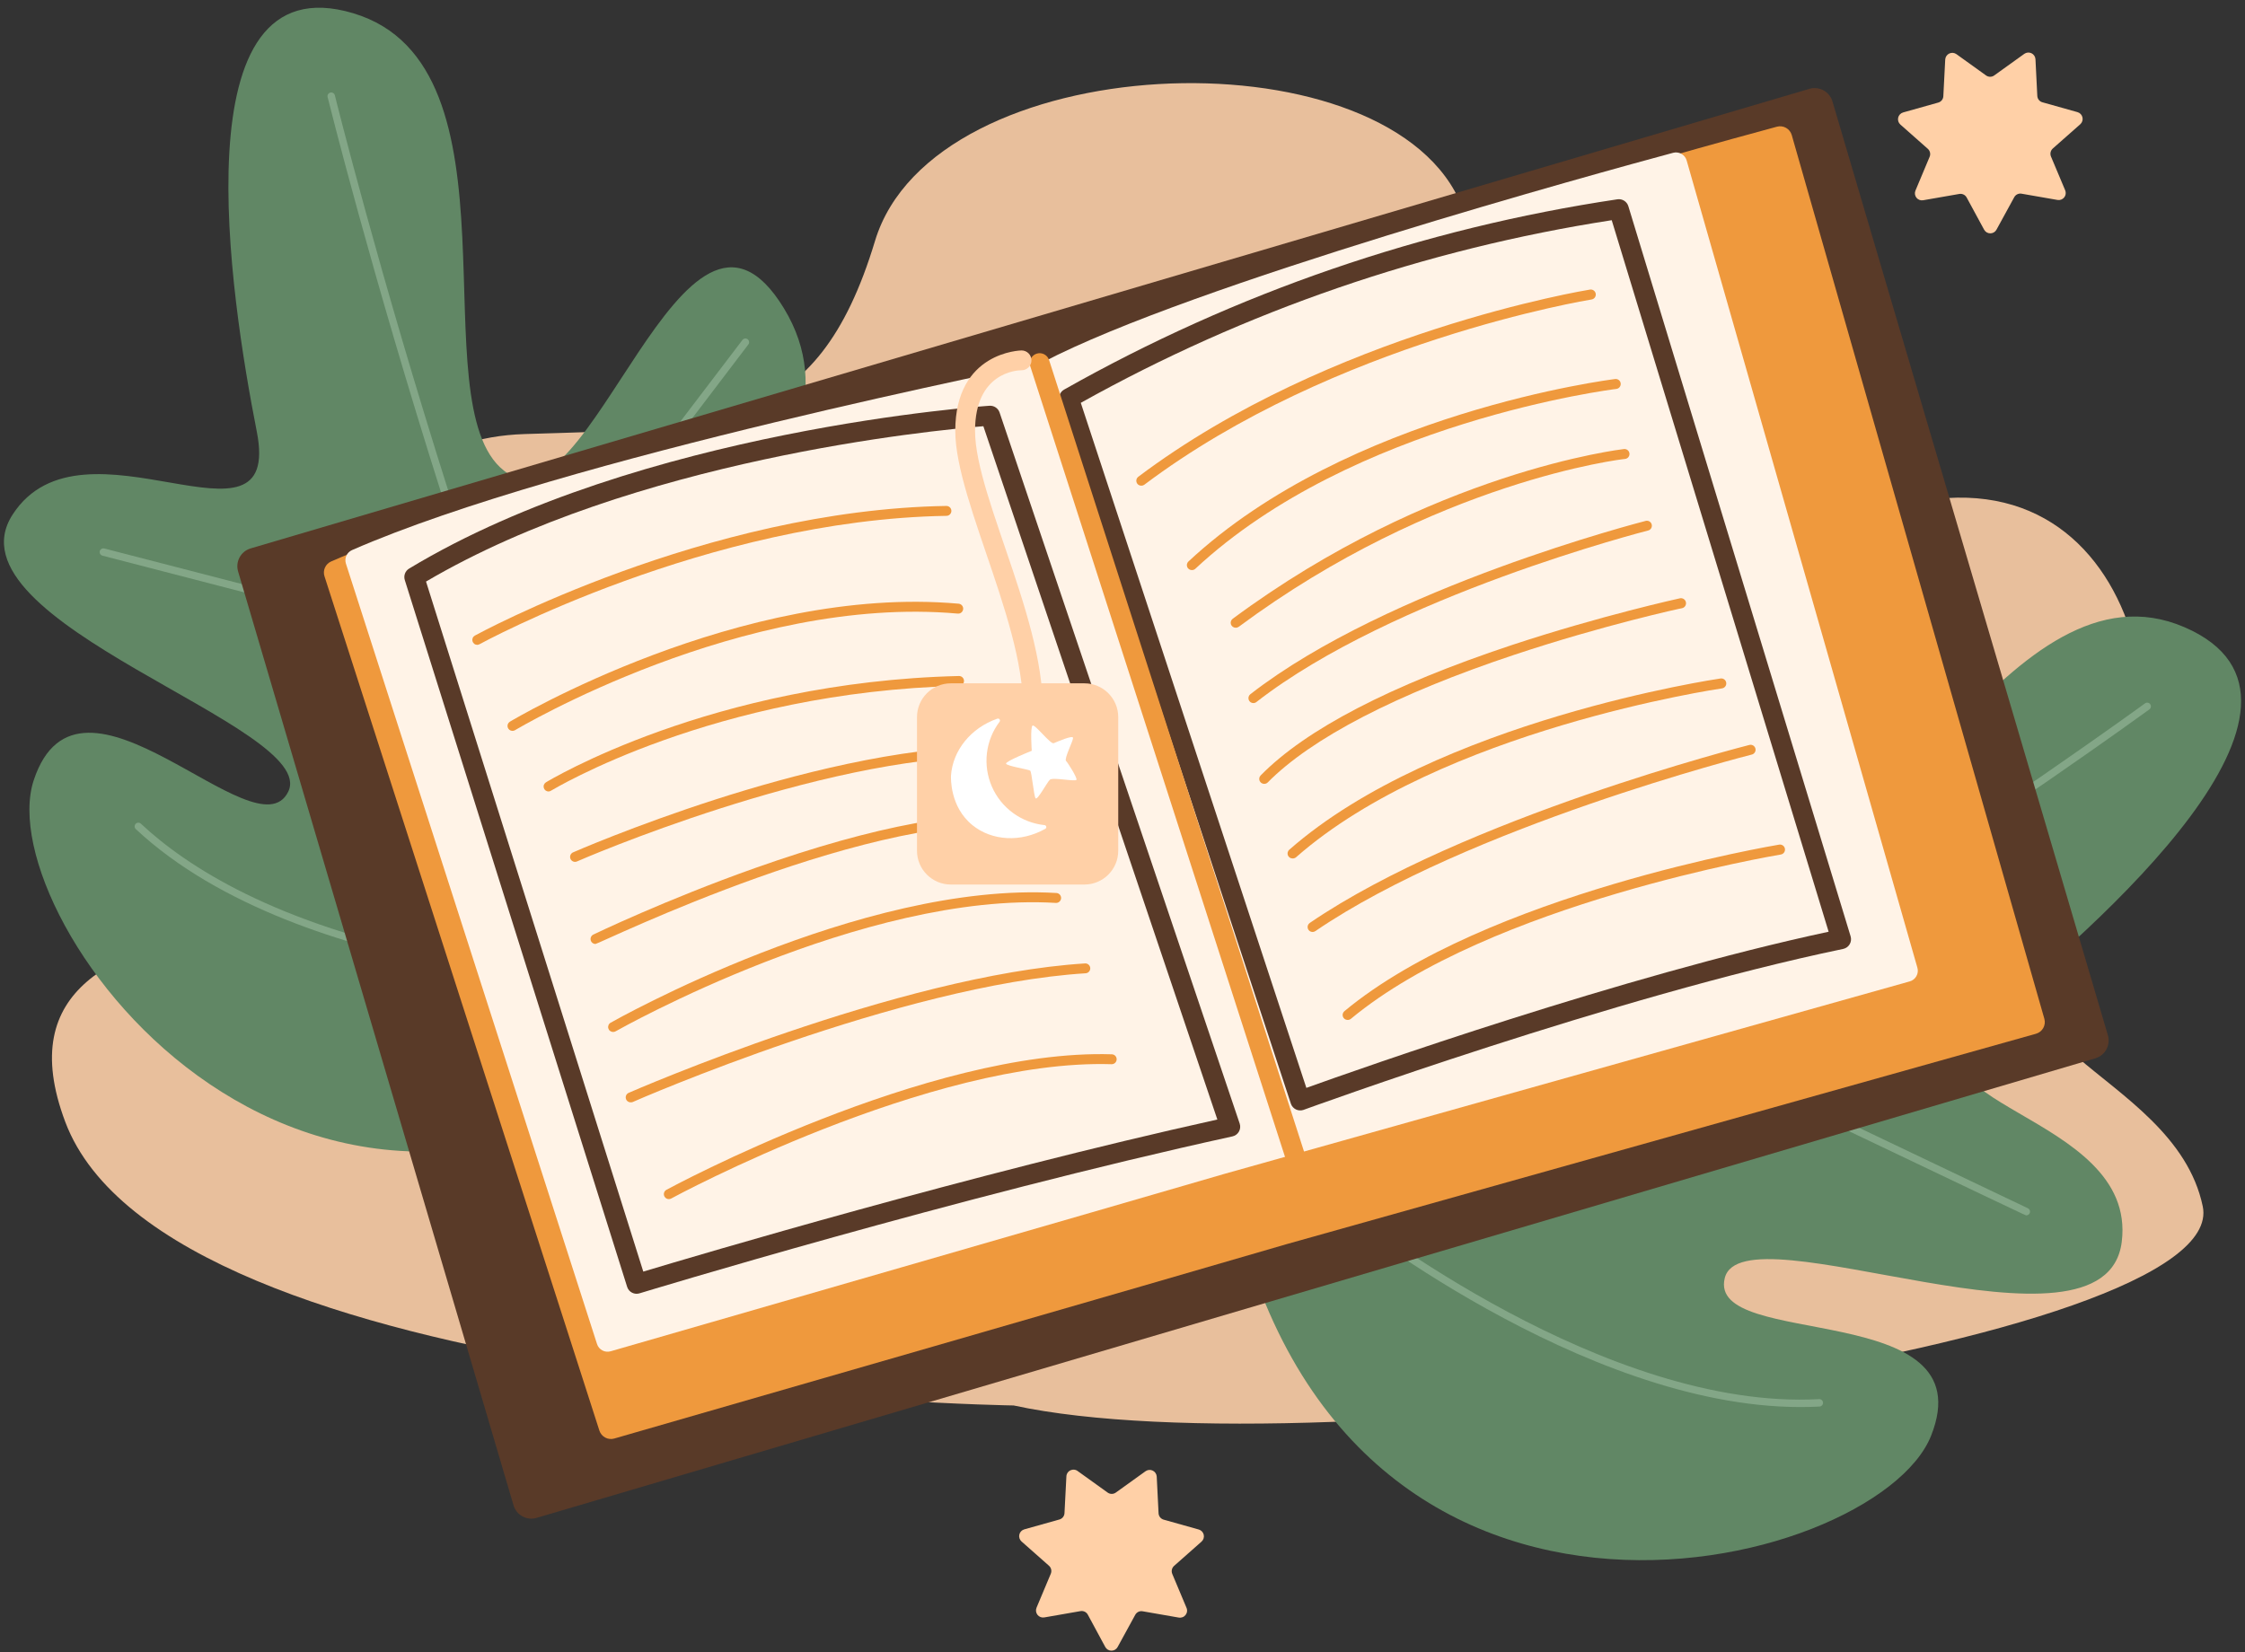 <svg width="216" height="159" viewBox="0 0 216 159" fill="none" xmlns="http://www.w3.org/2000/svg">
<rect x="0" y="0" width="216" height="159" fill="#333333" stroke="none"/>
<g clip-path="url(#clip0_810_3360)">
<path d="M97.525 135.251C97.525 135.251 16.104 134.089 6.278 107.961C-3.549 81.833 46.764 93.875 39.167 77.692C31.57 61.509 32.251 42.348 50.499 41.769C68.746 41.19 78.577 41.769 84.188 23.186C89.799 4.604 132.619 2.867 140.34 19.124C148.061 35.382 162.803 51.639 185.261 48.156C207.72 44.673 211.935 76.025 199.303 88.22C186.671 100.415 209.144 102.724 211.935 116.09C214.726 129.455 127.004 141.638 97.525 135.251Z" fill="#E8BF9C"/>
<path d="M117.974 112.295C117.974 112.295 101.295 73.183 123.007 63.838C144.719 54.493 132.977 85.55 143.094 88.429C153.211 91.307 141.15 61.493 159.192 55.379C177.235 49.265 159.321 84.878 170.001 85.231C180.681 85.584 193.657 53.244 210.161 60.35C226.664 67.455 201.492 89.444 191.036 97.869C180.58 106.295 205.705 106.924 204.142 119.505C202.579 132.087 167.651 116.046 165.945 122.994C164.239 129.942 191.098 124.857 185.794 138.172C180.49 151.487 127.477 164.774 117.974 112.295Z" fill="#618765"/>
<path d="M108.129 124.762C149.866 108.821 205.824 68.094 206.377 67.689C206.414 67.66 206.457 67.639 206.503 67.628C206.549 67.616 206.596 67.614 206.643 67.621C206.69 67.628 206.735 67.644 206.775 67.669C206.815 67.694 206.85 67.727 206.877 67.765C206.905 67.803 206.925 67.846 206.937 67.891C206.948 67.937 206.95 67.984 206.943 68.031C206.936 68.077 206.92 68.122 206.895 68.162C206.871 68.203 206.839 68.237 206.801 68.265C206.239 68.675 150.214 109.455 108.386 125.453C108.294 125.487 108.193 125.483 108.104 125.443C108.015 125.402 107.946 125.328 107.912 125.236C107.878 125.144 107.881 125.043 107.922 124.954C107.963 124.865 108.037 124.796 108.129 124.762Z" fill="#83A687"/>
<path d="M194.968 116.956C194.844 116.956 196.598 117.771 157.963 99.351C157.899 99.321 157.846 99.273 157.809 99.213C157.773 99.153 157.755 99.083 157.758 99.013L159.593 60.364C159.6 60.271 159.642 60.184 159.711 60.121C159.781 60.058 159.871 60.024 159.964 60.025C160.011 60.027 160.057 60.038 160.1 60.058C160.143 60.078 160.181 60.106 160.213 60.14C160.245 60.175 160.27 60.215 160.286 60.259C160.302 60.303 160.309 60.35 160.307 60.397L158.482 98.808L195.12 116.279C195.192 116.315 195.249 116.373 195.283 116.445C195.317 116.518 195.326 116.599 195.309 116.677C195.291 116.755 195.248 116.824 195.186 116.875C195.125 116.925 195.048 116.954 194.968 116.956Z" fill="#83A687"/>
<path d="M173.208 135.403C152.149 135.403 128.754 116.574 128.516 116.374C128.278 116.174 128.63 119.577 124.961 68.199C124.962 68.109 124.997 68.024 125.058 67.959C125.12 67.894 125.203 67.854 125.292 67.848C125.381 67.841 125.469 67.868 125.539 67.923C125.61 67.979 125.656 68.058 125.671 68.146L129.083 115.917C130.989 117.418 154.565 135.761 175.019 134.641C175.114 134.635 175.207 134.667 175.278 134.73C175.349 134.793 175.392 134.882 175.398 134.977C175.404 135.072 175.371 135.165 175.308 135.236C175.245 135.307 175.157 135.35 175.062 135.356C174.447 135.389 173.828 135.403 173.208 135.403Z" fill="#83A687"/>
<path d="M70.528 98.436C70.528 98.436 107.733 79.56 97.292 58.844C86.85 38.127 76.113 68.852 66.692 64.658C57.27 60.464 85.139 45.638 75.427 29.673C65.715 13.708 56.736 51.757 48.487 45.29C40.238 38.823 50.87 6.336 33.99 1.275C17.11 -3.786 22.166 28.606 24.706 41.53C27.247 54.455 7.989 39.081 1.221 49.508C-5.546 59.935 30.826 69.914 27.728 76.195C24.63 82.476 7.645 61.741 3.242 75.094C-1.161 88.448 30.32 131.886 70.528 98.436Z" fill="#618765"/>
<path d="M69.761 114.539C69.696 114.54 69.633 114.522 69.578 114.49C69.522 114.457 69.477 114.41 69.446 114.354C48.082 75.976 31.683 9.986 31.521 9.343C31.498 9.251 31.513 9.153 31.562 9.072C31.612 8.991 31.691 8.932 31.783 8.909C31.876 8.887 31.973 8.901 32.054 8.951C32.136 9 32.194 9.079 32.217 9.171C32.379 9.834 48.754 75.714 70.07 114.015C70.099 114.069 70.113 114.13 70.112 114.191C70.11 114.252 70.093 114.311 70.062 114.364C70.031 114.416 69.987 114.46 69.934 114.491C69.881 114.522 69.822 114.538 69.761 114.539Z" fill="#83A687"/>
<path d="M48.72 63.514C48.649 63.514 50.426 63.99 9.857 53.473C9.765 53.449 9.687 53.39 9.639 53.309C9.59 53.228 9.576 53.131 9.599 53.039C9.624 52.947 9.684 52.869 9.766 52.821C9.848 52.772 9.946 52.758 10.038 52.782L48.582 62.751L71.424 32.728C71.451 32.688 71.487 32.654 71.528 32.628C71.569 32.602 71.614 32.585 71.662 32.577C71.71 32.57 71.759 32.572 71.806 32.584C71.853 32.596 71.897 32.617 71.936 32.647C71.974 32.676 72.006 32.713 72.03 32.755C72.054 32.797 72.069 32.844 72.074 32.892C72.079 32.94 72.074 32.989 72.06 33.035C72.046 33.082 72.022 33.125 71.991 33.162C47.381 65.506 48.997 63.514 48.72 63.514Z" fill="#83A687"/>
<path d="M60.039 94.862C57.008 94.862 49.345 94.181 42.406 92.808C33.475 91.035 21.132 87.337 13.059 79.779C12.992 79.712 12.955 79.621 12.955 79.526C12.955 79.432 12.992 79.341 13.059 79.274C13.126 79.207 13.217 79.169 13.312 79.169C13.406 79.169 13.497 79.207 13.564 79.274C17.949 83.377 26.536 88.943 42.549 92.117C48.265 93.254 54.062 93.936 59.886 94.157L92.564 60.412C92.631 60.363 92.713 60.339 92.796 60.344C92.878 60.349 92.957 60.382 93.017 60.438C93.078 60.495 93.118 60.57 93.129 60.652C93.14 60.734 93.122 60.818 93.079 60.888C57.856 97.274 60.263 94.862 60.039 94.862Z" fill="#83A687"/>
<path d="M174.088 8.55L24.117 52.774C23.171 53.053 22.63 54.047 22.909 54.994L49.409 144.86C49.688 145.807 50.682 146.348 51.629 146.069L201.599 101.845C202.546 101.566 203.087 100.572 202.808 99.625L176.308 9.759C176.029 8.812 175.035 8.271 174.088 8.55Z" fill="#593A28"/>
<path d="M31.221 55.46L57.67 137.672C57.764 137.959 57.965 138.199 58.231 138.341C58.498 138.484 58.809 138.517 59.1 138.434C66.725 136.242 112.07 123.156 123.765 119.734L195.892 99.48C196.188 99.396 196.438 99.198 196.589 98.931C196.739 98.663 196.779 98.347 196.698 98.05L172.393 13.003C172.31 12.707 172.113 12.456 171.845 12.304C171.577 12.152 171.26 12.112 170.963 12.193C163.491 14.209 120.338 26.013 104.574 34.263C104.135 34.496 54.187 44.27 31.85 54.035C31.587 54.153 31.378 54.364 31.262 54.627C31.145 54.89 31.131 55.187 31.221 55.46Z" fill="#EF993D"/>
<path d="M33.275 54.216L57.441 129.337C57.525 129.602 57.709 129.823 57.954 129.954C58.199 130.085 58.485 130.115 58.752 130.037C65.705 128.031 107.147 116.079 117.846 112.953L183.74 94.443C183.876 94.406 184.003 94.342 184.113 94.255C184.224 94.168 184.317 94.06 184.385 93.937C184.454 93.815 184.498 93.679 184.514 93.54C184.53 93.4 184.518 93.258 184.479 93.123L162.28 15.443C162.204 15.173 162.024 14.944 161.779 14.806C161.535 14.668 161.246 14.631 160.975 14.705C154.146 16.544 114.72 27.338 100.318 34.868C99.918 35.078 54.282 43.994 33.876 52.934C33.636 53.038 33.443 53.225 33.332 53.462C33.222 53.698 33.201 53.966 33.275 54.216Z" fill="#FFF3E7"/>
<path d="M60.344 123.852L38.946 55.818C38.882 55.614 38.888 55.395 38.963 55.196C39.038 54.996 39.178 54.827 39.361 54.717C61.559 41.316 94.885 39.066 95.219 39.047C95.426 39.036 95.631 39.093 95.803 39.209C95.975 39.325 96.105 39.494 96.172 39.691L119.275 108.125C119.318 108.252 119.333 108.386 119.321 108.52C119.308 108.653 119.267 108.782 119.201 108.899C119.135 109.015 119.045 109.116 118.937 109.196C118.829 109.275 118.706 109.331 118.575 109.359C92.049 115.164 61.864 124.361 61.545 124.457C61.305 124.535 61.044 124.516 60.819 124.402C60.594 124.289 60.423 124.091 60.344 123.852ZM40.99 55.965L61.893 122.369C67.058 120.816 93.374 112.991 117.126 107.734L94.613 41.016C89.691 41.406 60.959 44.218 40.99 55.965Z" fill="#593A28"/>
<path d="M124.203 106.219L101.948 38.618C101.878 38.408 101.884 38.181 101.964 37.975C102.044 37.769 102.193 37.597 102.386 37.489C118.86 28.179 136.903 21.973 155.618 19.179C155.845 19.146 156.076 19.194 156.269 19.317C156.462 19.439 156.605 19.627 156.671 19.847L178.055 90.106C178.093 90.233 178.105 90.366 178.089 90.497C178.074 90.628 178.031 90.755 177.964 90.869C177.896 90.983 177.806 91.081 177.699 91.158C177.591 91.235 177.469 91.289 177.34 91.317C155.418 95.868 125.704 106.705 125.395 106.814C125.157 106.89 124.9 106.871 124.677 106.759C124.455 106.648 124.285 106.454 124.203 106.219ZM103.987 38.766L125.69 104.689C130.818 102.845 156.19 93.885 175.939 89.663L155.07 21.191C137.132 23.963 119.834 29.915 103.987 38.766Z" fill="#593A28"/>
<path d="M124.985 113.367C124.783 113.367 124.587 113.302 124.424 113.183C124.261 113.064 124.141 112.897 124.079 112.705L99.122 35.235C99.044 34.994 99.065 34.732 99.18 34.507C99.296 34.282 99.496 34.112 99.736 34.034C99.977 33.956 100.239 33.977 100.464 34.093C100.689 34.208 100.86 34.408 100.937 34.649L125.89 112.133C125.934 112.275 125.944 112.426 125.919 112.572C125.895 112.719 125.836 112.858 125.748 112.978C125.66 113.098 125.545 113.196 125.413 113.263C125.28 113.331 125.133 113.366 124.985 113.367Z" fill="#EF993D"/>
<path d="M45.913 62.056C45.809 62.054 45.707 62.019 45.625 61.954C45.543 61.889 45.484 61.799 45.458 61.698C45.432 61.596 45.44 61.489 45.481 61.393C45.522 61.296 45.594 61.216 45.685 61.165C45.904 61.045 67.878 49.06 91.058 48.688C91.185 48.688 91.306 48.738 91.395 48.828C91.485 48.917 91.535 49.038 91.535 49.165C91.535 49.291 91.485 49.412 91.395 49.502C91.306 49.591 91.185 49.641 91.058 49.641C68.121 50.013 46.347 61.88 46.128 61.999C46.062 62.034 45.988 62.054 45.913 62.056Z" fill="#EF993D"/>
<path d="M49.302 70.334C49.198 70.333 49.098 70.299 49.016 70.236C48.934 70.173 48.874 70.085 48.846 69.986C48.818 69.886 48.823 69.781 48.861 69.684C48.898 69.588 48.966 69.506 49.054 69.452C49.273 69.318 71.248 56.222 92.235 58.095C92.298 58.101 92.359 58.119 92.414 58.148C92.47 58.177 92.519 58.217 92.56 58.265C92.6 58.313 92.63 58.369 92.649 58.429C92.668 58.489 92.675 58.552 92.669 58.615C92.663 58.677 92.645 58.738 92.616 58.794C92.587 58.85 92.547 58.899 92.499 58.939C92.451 58.98 92.395 59.01 92.335 59.029C92.275 59.047 92.212 59.054 92.15 59.048C71.481 57.204 49.764 70.143 49.545 70.272C49.471 70.314 49.387 70.335 49.302 70.334Z" fill="#EF993D"/>
<path d="M52.781 76.167C52.677 76.167 52.576 76.133 52.493 76.071C52.41 76.009 52.35 75.921 52.321 75.821C52.292 75.722 52.297 75.615 52.335 75.518C52.372 75.422 52.44 75.34 52.528 75.285C52.685 75.19 68.436 65.616 92.273 65.053C92.4 65.053 92.521 65.103 92.61 65.193C92.7 65.282 92.75 65.403 92.75 65.53C92.75 65.656 92.7 65.777 92.61 65.867C92.521 65.956 92.4 66.006 92.273 66.006C68.707 66.564 53.162 76.014 53.005 76.095C52.937 76.137 52.86 76.162 52.781 76.167Z" fill="#EF993D"/>
<path d="M55.321 82.939C55.212 82.937 55.108 82.899 55.025 82.83C54.941 82.761 54.883 82.666 54.861 82.56C54.839 82.454 54.853 82.344 54.902 82.247C54.951 82.15 55.032 82.073 55.13 82.028C55.187 82 61.025 79.45 68.86 76.929C76.104 74.604 86.583 71.83 95.39 71.83C95.516 71.83 95.638 71.88 95.727 71.97C95.817 72.059 95.867 72.18 95.867 72.307C95.867 72.433 95.817 72.554 95.727 72.644C95.638 72.733 95.516 72.783 95.39 72.783C78.753 72.783 55.74 82.791 55.511 82.901C55.451 82.926 55.386 82.939 55.321 82.939Z" fill="#EF993D"/>
<path d="M57.294 90.84C57.186 90.84 57.082 90.802 56.998 90.735C56.914 90.668 56.855 90.574 56.832 90.469C56.808 90.364 56.82 90.254 56.867 90.157C56.914 90.06 56.992 89.982 57.089 89.935C57.156 89.901 64.056 86.575 72.658 83.53C84.243 79.431 93.241 77.778 99.403 78.607C99.528 78.623 99.641 78.689 99.718 78.789C99.795 78.889 99.829 79.016 99.813 79.141C99.796 79.266 99.731 79.379 99.63 79.456C99.53 79.533 99.404 79.567 99.279 79.55C84.596 77.568 57.632 90.84 57.294 90.84Z" fill="#EF993D"/>
<path d="M58.99 99.309C58.885 99.309 58.782 99.275 58.698 99.211C58.614 99.147 58.554 99.057 58.527 98.955C58.499 98.853 58.507 98.745 58.547 98.648C58.588 98.55 58.66 98.469 58.752 98.418C58.99 98.279 82.799 84.812 101.643 85.936C101.769 85.944 101.887 86.001 101.971 86.096C102.055 86.191 102.098 86.315 102.091 86.442C102.083 86.568 102.026 86.686 101.931 86.77C101.836 86.854 101.712 86.897 101.585 86.889C83.038 85.784 59.476 99.109 59.238 99.242C59.163 99.286 59.078 99.309 58.99 99.309Z" fill="#EF993D"/>
<path d="M60.682 106.08C60.572 106.081 60.465 106.044 60.379 105.975C60.293 105.906 60.234 105.809 60.212 105.701C60.189 105.593 60.205 105.481 60.256 105.383C60.307 105.286 60.39 105.209 60.492 105.165C60.749 105.051 86.455 93.833 104.392 92.713C104.518 92.705 104.642 92.747 104.736 92.83C104.831 92.913 104.889 93.03 104.898 93.156C104.901 93.219 104.893 93.281 104.872 93.341C104.852 93.4 104.82 93.455 104.778 93.502C104.737 93.549 104.686 93.587 104.63 93.614C104.574 93.642 104.512 93.658 104.45 93.661C86.679 94.772 61.13 105.928 60.873 106.052C60.812 106.074 60.747 106.084 60.682 106.08Z" fill="#EF993D"/>
<path d="M64.352 115.392C64.245 115.393 64.142 115.358 64.058 115.293C63.974 115.228 63.914 115.137 63.888 115.034C63.861 114.931 63.87 114.822 63.913 114.725C63.955 114.627 64.029 114.547 64.123 114.497C64.371 114.358 89.262 100.895 106.975 101.458C107.102 101.462 107.222 101.515 107.308 101.607C107.395 101.7 107.441 101.822 107.438 101.949C107.434 102.075 107.38 102.195 107.288 102.281C107.196 102.368 107.073 102.415 106.947 102.411C89.5 101.868 64.823 115.197 64.58 115.335C64.51 115.372 64.431 115.392 64.352 115.392Z" fill="#EF993D"/>
<path d="M109.797 46.739C109.698 46.738 109.602 46.706 109.522 46.648C109.442 46.589 109.382 46.508 109.351 46.414C109.32 46.32 109.318 46.219 109.347 46.124C109.375 46.03 109.433 45.947 109.511 45.886C128.03 31.947 152.735 27.905 152.978 27.867C153.104 27.847 153.234 27.878 153.337 27.953C153.441 28.028 153.511 28.141 153.531 28.267C153.551 28.394 153.52 28.523 153.445 28.627C153.37 28.73 153.257 28.8 153.13 28.82C152.883 28.858 128.411 32.866 110.083 46.658C109.998 46.715 109.898 46.743 109.797 46.739Z" fill="#EF993D"/>
<path d="M114.672 54.86C114.575 54.86 114.481 54.832 114.401 54.778C114.321 54.724 114.26 54.647 114.224 54.557C114.189 54.467 114.182 54.368 114.204 54.274C114.226 54.18 114.276 54.095 114.348 54.03C129.755 39.667 155.146 36.507 155.399 36.474C155.461 36.466 155.525 36.471 155.586 36.488C155.646 36.505 155.703 36.534 155.753 36.573C155.802 36.612 155.844 36.66 155.874 36.715C155.905 36.77 155.925 36.831 155.933 36.893C155.94 36.956 155.935 37.019 155.918 37.08C155.901 37.141 155.872 37.197 155.833 37.247C155.795 37.297 155.746 37.338 155.691 37.369C155.636 37.4 155.576 37.419 155.513 37.427C155.261 37.456 130.174 40.587 115.005 54.736C114.914 54.819 114.795 54.863 114.672 54.86Z" fill="#EF993D"/>
<path d="M118.885 60.407C118.785 60.407 118.687 60.375 118.606 60.317C118.525 60.258 118.464 60.176 118.433 60.081C118.401 59.986 118.4 59.883 118.43 59.788C118.46 59.693 118.519 59.609 118.599 59.549C137.757 45.352 156.066 43.236 156.247 43.212C156.31 43.206 156.373 43.211 156.434 43.229C156.494 43.246 156.55 43.276 156.6 43.315C156.649 43.354 156.69 43.403 156.72 43.458C156.75 43.513 156.769 43.574 156.776 43.636C156.783 43.699 156.778 43.762 156.76 43.823C156.742 43.883 156.713 43.94 156.674 43.989C156.634 44.038 156.586 44.079 156.53 44.109C156.475 44.139 156.415 44.159 156.352 44.166C156.171 44.166 138.104 46.286 119.18 60.321C119.094 60.381 118.99 60.412 118.885 60.407Z" fill="#EF993D"/>
<path d="M120.591 67.66C120.492 67.66 120.395 67.629 120.314 67.571C120.234 67.513 120.173 67.431 120.141 67.337C120.109 67.243 120.107 67.142 120.136 67.047C120.164 66.952 120.222 66.868 120.3 66.807C133.587 56.466 158.092 50.194 158.339 50.127C158.462 50.096 158.592 50.115 158.7 50.18C158.809 50.245 158.887 50.35 158.918 50.473C158.949 50.595 158.93 50.725 158.866 50.834C158.801 50.943 158.695 51.021 158.573 51.052C158.33 51.114 134.011 57.338 120.886 67.555C120.802 67.623 120.698 67.659 120.591 67.66Z" fill="#EF993D"/>
<path d="M121.634 75.433C121.54 75.433 121.448 75.406 121.37 75.354C121.291 75.303 121.23 75.229 121.193 75.142C121.156 75.055 121.146 74.96 121.163 74.868C121.181 74.775 121.225 74.69 121.291 74.623C125.647 70.181 133.768 65.964 145.429 62.084C154.088 59.225 161.575 57.59 161.632 57.576C161.695 57.563 161.759 57.562 161.822 57.574C161.885 57.586 161.945 57.61 161.999 57.645C162.052 57.68 162.098 57.725 162.134 57.778C162.17 57.831 162.196 57.89 162.209 57.953C162.222 58.015 162.223 58.08 162.211 58.142C162.199 58.205 162.175 58.265 162.14 58.319C162.105 58.372 162.06 58.419 162.007 58.455C161.954 58.491 161.895 58.516 161.832 58.529C161.761 58.529 154.312 60.145 145.706 63.009C134.354 66.788 126.167 71.039 121.959 75.309C121.87 75.389 121.754 75.434 121.634 75.433Z" fill="#EF993D"/>
<path d="M124.356 82.61C124.259 82.61 124.164 82.58 124.085 82.525C124.005 82.47 123.945 82.392 123.91 82.301C123.876 82.211 123.87 82.112 123.894 82.018C123.917 81.924 123.969 81.84 124.041 81.776C138.214 69.323 165.273 65.33 165.545 65.291C165.671 65.274 165.8 65.307 165.901 65.384C166.003 65.461 166.071 65.575 166.088 65.701C166.106 65.828 166.073 65.956 165.996 66.058C165.919 66.16 165.805 66.227 165.678 66.245C165.411 66.283 138.629 70.238 124.694 82.5C124.6 82.579 124.478 82.618 124.356 82.61Z" fill="#EF993D"/>
<path d="M126.29 89.687C126.188 89.688 126.088 89.656 126.004 89.596C125.921 89.535 125.86 89.45 125.83 89.352C125.799 89.254 125.801 89.149 125.835 89.052C125.869 88.955 125.934 88.872 126.019 88.815C140.864 78.683 168.042 71.754 168.319 71.687C168.44 71.657 168.569 71.676 168.677 71.74C168.785 71.804 168.864 71.909 168.895 72.03C168.911 72.091 168.915 72.154 168.906 72.216C168.897 72.278 168.876 72.338 168.844 72.392C168.812 72.446 168.77 72.493 168.72 72.531C168.67 72.569 168.613 72.596 168.552 72.612C168.28 72.678 141.259 79.569 126.557 89.601C126.479 89.656 126.386 89.686 126.29 89.687Z" fill="#EF993D"/>
<path d="M129.655 98.15C129.557 98.151 129.461 98.121 129.381 98.064C129.3 98.008 129.239 97.928 129.206 97.836C129.173 97.744 129.168 97.643 129.194 97.549C129.22 97.454 129.274 97.37 129.35 97.307C142.98 85.993 170.901 81.328 171.183 81.28C171.309 81.26 171.438 81.291 171.542 81.366C171.646 81.441 171.715 81.554 171.735 81.68C171.756 81.807 171.725 81.936 171.65 82.04C171.575 82.144 171.462 82.213 171.335 82.233C171.054 82.281 143.385 86.904 129.96 98.055C129.872 98.121 129.765 98.155 129.655 98.15Z" fill="#EF993D"/>
<path d="M99.265 70.872C99.128 70.873 98.992 70.845 98.868 70.79C98.743 70.734 98.631 70.652 98.541 70.549C98.45 70.447 98.383 70.326 98.344 70.195C98.304 70.064 98.293 69.926 98.311 69.79C99.431 61.584 91.911 48.436 91.911 41.459C91.911 33.834 98.221 33.724 98.288 33.724C98.54 33.724 98.783 33.825 98.962 34.003C99.14 34.182 99.241 34.425 99.241 34.677C99.241 34.93 99.14 35.172 98.962 35.351C98.783 35.53 98.54 35.63 98.288 35.63C97.811 35.63 93.813 35.854 93.813 41.459C93.813 48.011 101.395 61.25 100.194 70.052C100.162 70.277 100.051 70.484 99.881 70.634C99.71 70.784 99.492 70.869 99.265 70.872Z" fill="#FFD0A7"/>
<path d="M104.335 65.758H91.482C89.685 65.758 88.227 67.216 88.227 69.013V81.866C88.227 83.664 89.685 85.121 91.482 85.121H104.335C106.133 85.121 107.59 83.664 107.59 81.866V69.013C107.59 67.216 106.133 65.758 104.335 65.758Z" fill="#FFD0A7"/>
<path d="M96.167 69.462C96.194 69.429 96.21 69.389 96.211 69.347C96.213 69.304 96.2 69.263 96.176 69.228C96.151 69.194 96.116 69.169 96.076 69.157C96.035 69.145 95.992 69.146 95.953 69.161C93.403 70.048 91.663 72.226 91.497 74.647C91.497 74.813 91.363 77.63 93.57 79.412C95.443 80.928 98.231 81.08 100.57 79.76C100.606 79.74 100.635 79.71 100.652 79.672C100.67 79.635 100.674 79.593 100.666 79.553C100.657 79.513 100.636 79.476 100.605 79.449C100.574 79.422 100.535 79.406 100.494 79.403C99.398 79.288 98.351 78.884 97.462 78.232C96.573 77.581 95.872 76.705 95.432 75.694C94.992 74.683 94.828 73.573 94.957 72.478C95.086 71.383 95.504 70.342 96.167 69.462Z" fill="white"/>
<path d="M99.269 72.249C99.269 72.249 99.107 69.957 99.35 69.824C99.593 69.69 101.071 71.644 101.381 71.52C101.69 71.396 103.249 70.701 103.244 71.015C103.239 71.33 102.367 73.017 102.567 73.226C102.767 73.436 103.639 74.823 103.573 75.037C103.506 75.252 101.285 74.77 101.009 75.037C100.732 75.304 99.817 77.034 99.641 76.824C99.465 76.615 99.274 74.284 99.117 74.16C98.96 74.037 96.839 73.717 96.796 73.484C96.753 73.25 99.269 72.249 99.269 72.249Z" fill="white"/>
<path d="M107.357 143.634L110.216 141.58C110.315 141.509 110.432 141.466 110.553 141.455C110.674 141.444 110.797 141.466 110.907 141.519C111.017 141.571 111.11 141.653 111.178 141.754C111.246 141.855 111.286 141.973 111.293 142.094L111.469 145.616C111.475 145.756 111.524 145.891 111.609 146.002C111.695 146.113 111.812 146.194 111.946 146.236L115.339 147.189C115.456 147.222 115.562 147.287 115.646 147.375C115.73 147.463 115.788 147.573 115.816 147.691C115.843 147.81 115.838 147.934 115.801 148.05C115.764 148.166 115.697 148.27 115.606 148.352L112.966 150.687C112.859 150.781 112.784 150.907 112.752 151.047C112.721 151.186 112.734 151.332 112.789 151.464L114.152 154.709C114.204 154.822 114.224 154.948 114.209 155.072C114.195 155.195 114.146 155.313 114.07 155.411C113.993 155.509 113.891 155.585 113.774 155.629C113.658 155.673 113.532 155.685 113.409 155.662L109.935 155.057C109.795 155.031 109.651 155.051 109.524 155.112C109.396 155.174 109.291 155.275 109.225 155.4L107.533 158.493C107.475 158.6 107.389 158.69 107.284 158.753C107.179 158.815 107.059 158.848 106.937 158.848C106.815 158.848 106.695 158.815 106.59 158.753C106.485 158.69 106.4 158.6 106.342 158.493L104.664 155.386C104.597 155.26 104.491 155.159 104.363 155.097C104.234 155.036 104.089 155.017 103.949 155.043L100.48 155.648C100.357 155.67 100.231 155.659 100.114 155.615C99.998 155.57 99.896 155.495 99.819 155.397C99.742 155.298 99.694 155.181 99.68 155.057C99.665 154.933 99.685 154.808 99.736 154.695L101.099 151.449C101.155 151.318 101.168 151.172 101.137 151.032C101.105 150.893 101.03 150.767 100.923 150.672L98.283 148.337C98.192 148.256 98.125 148.152 98.088 148.036C98.051 147.92 98.046 147.796 98.073 147.677C98.1 147.558 98.159 147.449 98.243 147.361C98.327 147.272 98.433 147.208 98.55 147.174L101.943 146.221C102.077 146.181 102.195 146.099 102.281 145.988C102.366 145.877 102.415 145.742 102.419 145.602L102.601 142.08C102.606 141.954 102.646 141.832 102.717 141.727C102.788 141.622 102.886 141.539 103.001 141.487C103.117 141.436 103.244 141.417 103.369 141.433C103.495 141.449 103.613 141.5 103.711 141.58L106.57 143.634C106.685 143.716 106.822 143.761 106.963 143.761C107.105 143.761 107.242 143.716 107.357 143.634Z" fill="#FFD0A7"/>
<path d="M191.904 7.237L194.763 5.183C194.862 5.112 194.979 5.069 195.101 5.058C195.223 5.048 195.345 5.07 195.455 5.123C195.566 5.176 195.659 5.258 195.727 5.36C195.795 5.462 195.834 5.58 195.84 5.702L196.016 9.219C196.021 9.359 196.07 9.494 196.155 9.606C196.241 9.717 196.359 9.798 196.493 9.839L199.886 10.792C200.003 10.825 200.109 10.89 200.193 10.978C200.277 11.067 200.335 11.176 200.362 11.295C200.39 11.413 200.385 11.537 200.348 11.653C200.311 11.769 200.244 11.873 200.153 11.955L197.508 14.29C197.402 14.385 197.329 14.51 197.297 14.648C197.266 14.786 197.278 14.931 197.332 15.062L198.699 18.312C198.747 18.424 198.763 18.547 198.746 18.668C198.73 18.789 198.681 18.903 198.604 18.998C198.528 19.093 198.428 19.166 198.314 19.209C198.2 19.252 198.076 19.263 197.956 19.241L194.482 18.636C194.341 18.615 194.196 18.64 194.07 18.707C193.944 18.774 193.843 18.879 193.781 19.008L192.089 22.101C192.031 22.208 191.946 22.298 191.841 22.361C191.736 22.423 191.616 22.456 191.494 22.456C191.372 22.456 191.252 22.423 191.147 22.361C191.042 22.298 190.956 22.208 190.898 22.101L189.221 19.008C189.153 18.882 189.048 18.781 188.919 18.72C188.791 18.658 188.646 18.639 188.506 18.665L185.036 19.27C184.916 19.292 184.793 19.28 184.679 19.238C184.564 19.195 184.464 19.122 184.388 19.027C184.312 18.932 184.263 18.818 184.246 18.697C184.229 18.576 184.245 18.453 184.293 18.341L185.656 15.091C185.712 14.96 185.725 14.815 185.693 14.676C185.662 14.537 185.587 14.412 185.48 14.319L182.839 11.983C182.749 11.902 182.681 11.798 182.644 11.682C182.608 11.566 182.603 11.442 182.63 11.323C182.657 11.204 182.716 11.095 182.799 11.007C182.883 10.918 182.989 10.854 183.106 10.821L186.499 9.867C186.634 9.827 186.752 9.746 186.838 9.635C186.923 9.524 186.972 9.388 186.976 9.248L187.157 5.731C187.163 5.609 187.202 5.491 187.27 5.389C187.338 5.287 187.431 5.205 187.542 5.152C187.652 5.099 187.774 5.076 187.896 5.087C188.018 5.097 188.135 5.14 188.234 5.211L191.093 7.265C191.213 7.35 191.357 7.392 191.503 7.387C191.65 7.382 191.79 7.329 191.904 7.237Z" fill="#FFD0A7"/>
</g>
<defs>
<clipPath id="clip0_810_3360">
<rect width="216" height="159" fill="white"/>
</clipPath>
</defs>
</svg>
